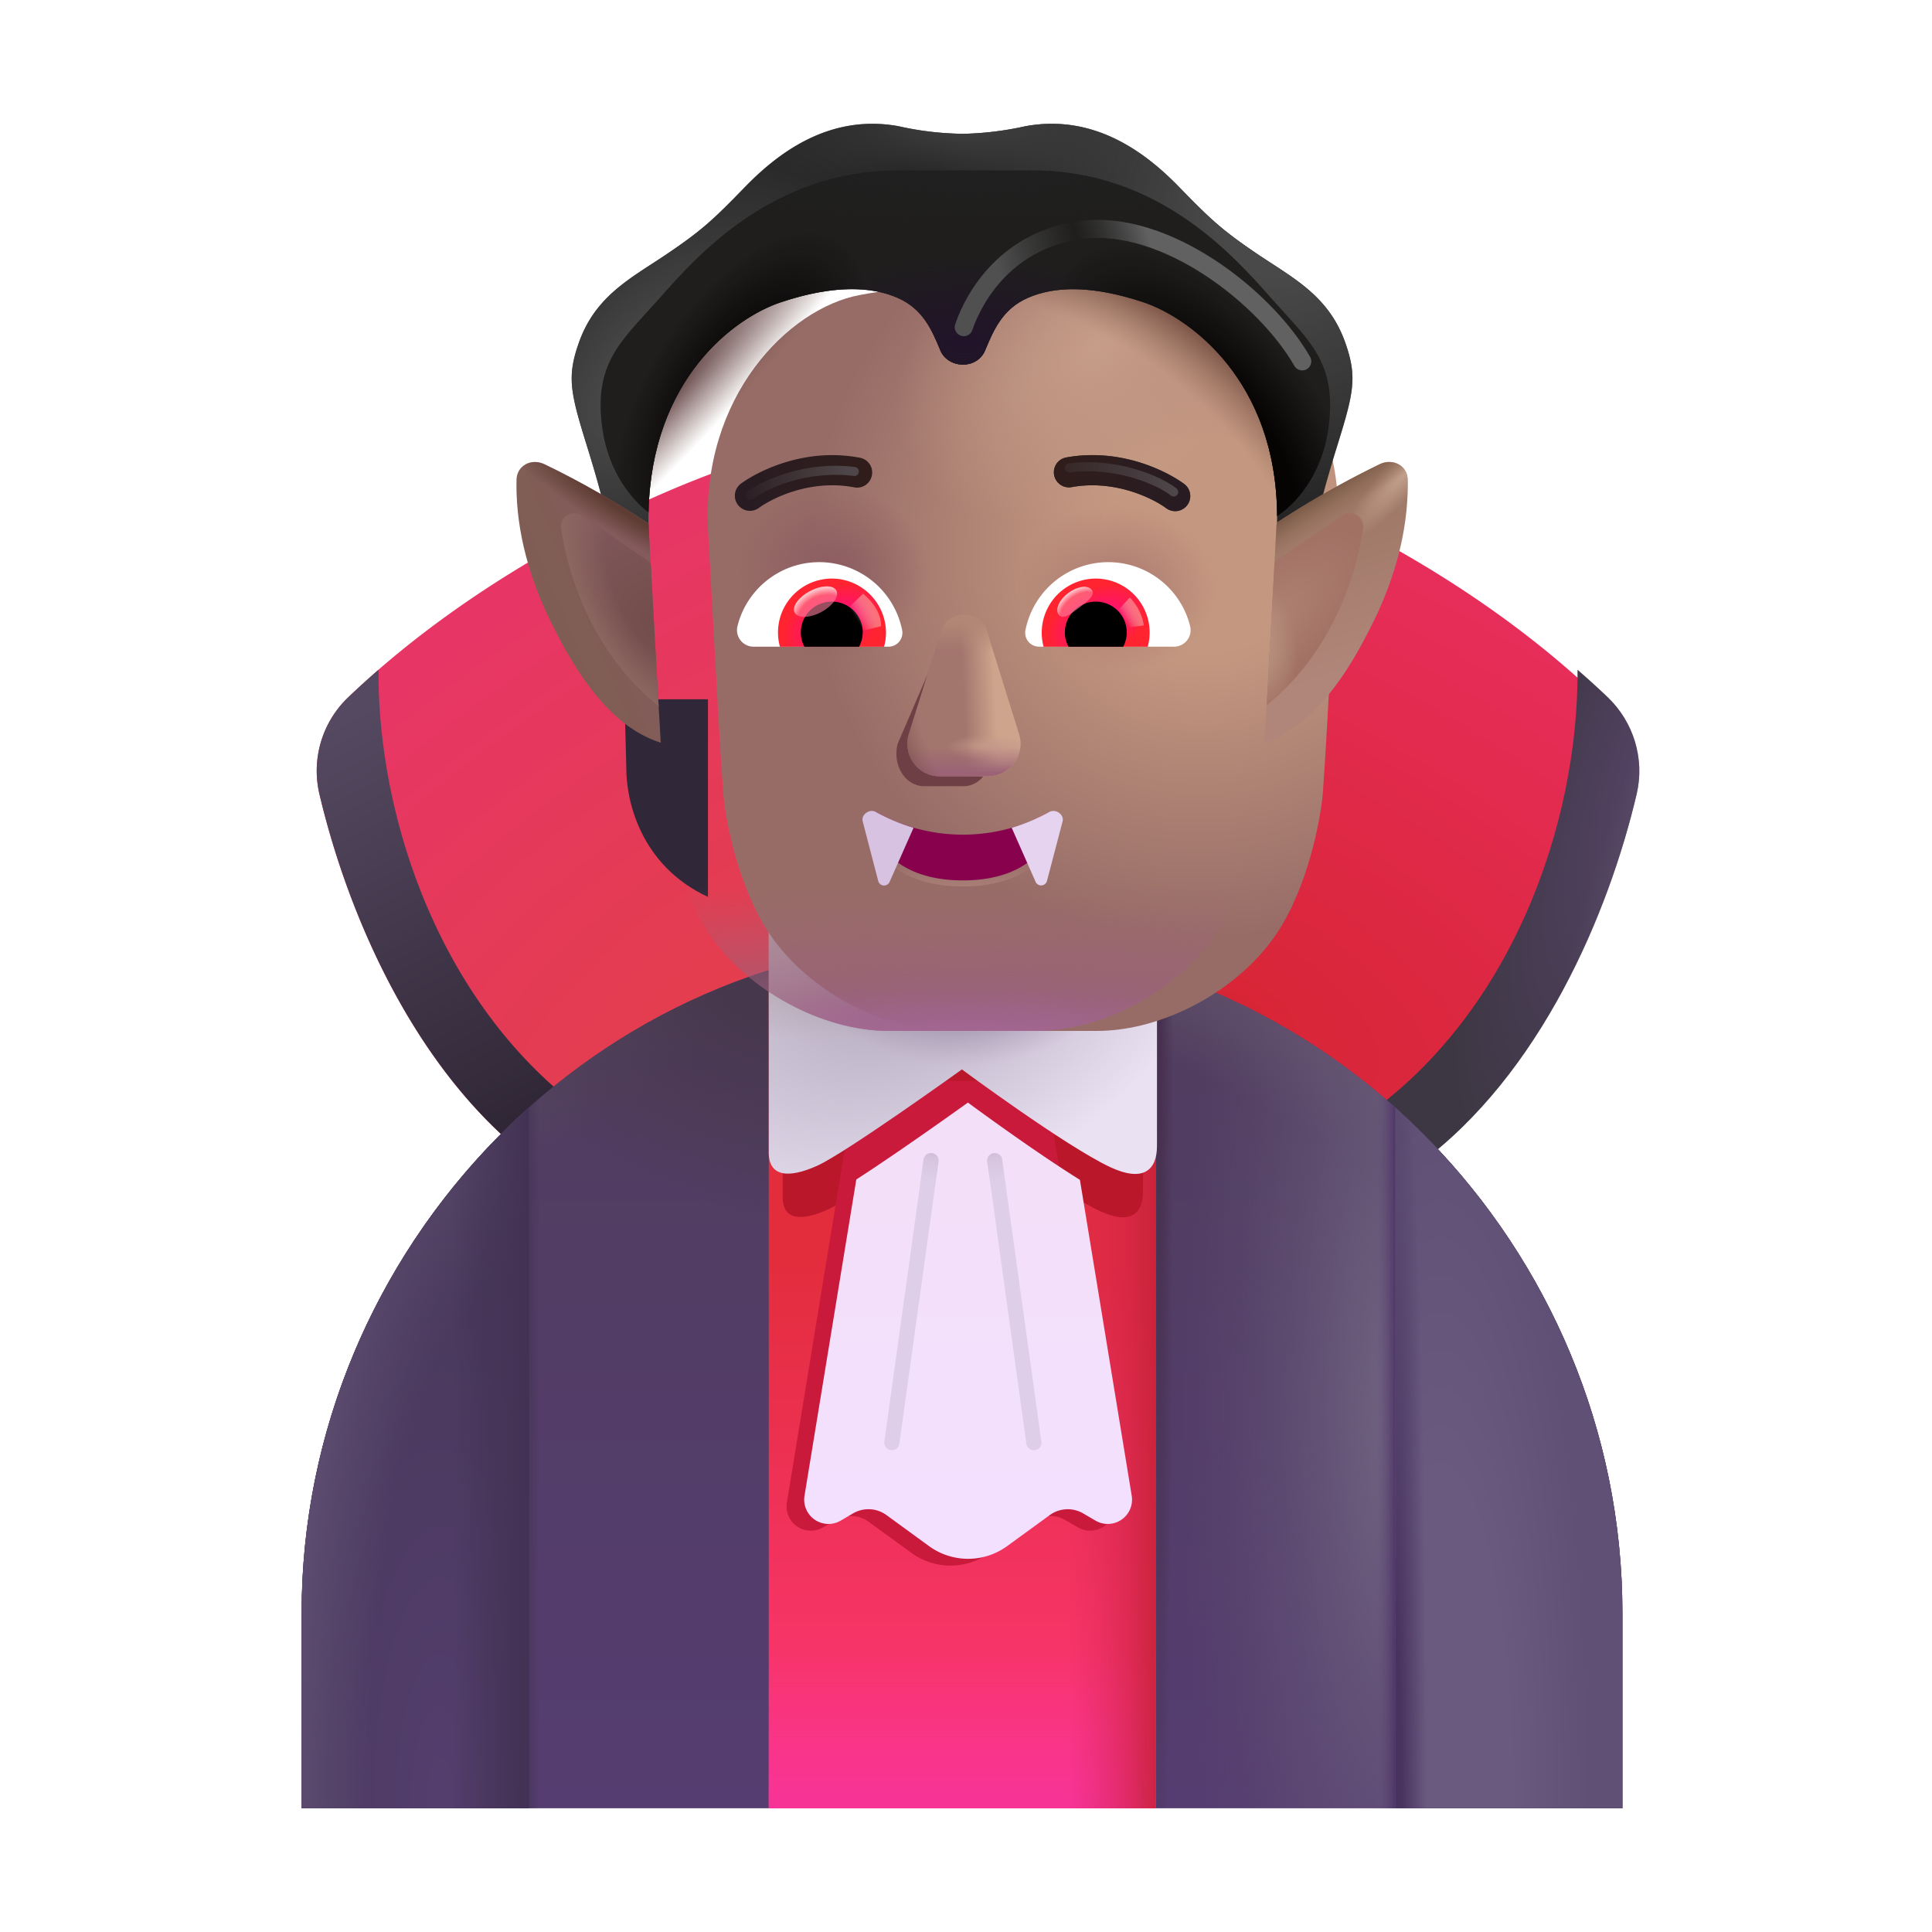 <svg xmlns="http://www.w3.org/2000/svg" width="32" height="32" fill="none" viewBox="0 0 32 32"><path fill="url(#paint0_radial_4002_1223)" d="M26.478 11.547c-2.243-2.143-5.051-3.376-6.334-3.816l-4.062 12.312h5.89c2.916-1.118 4.431-4.528 4.986-6.894a1.683 1.683 0 0 0-.48-1.602Z"/><g filter="url(#filter0_i_4002_1223)"><path fill="url(#paint1_radial_4002_1223)" d="M25.979 11.093c.169.146.336.298.5.454.431.413.616 1.02.48 1.602-.462 1.965-1.584 4.649-3.62 6.143l-1.038-.694c2.587-1.72 3.696-4.97 3.678-7.505Z"/><path fill="url(#paint2_radial_4002_1223)" d="M25.979 11.093c.169.146.336.298.5.454.431.413.616 1.02.48 1.602-.462 1.965-1.584 4.649-3.62 6.143l-1.038-.694c2.587-1.72 3.696-4.97 3.678-7.505Z"/></g><path fill="url(#paint3_radial_4002_1223)" d="M5.77 11.547c2.244-2.143 5.052-3.376 6.334-3.816l4.063 12.312h-5.89C7.36 18.925 5.845 15.515 5.29 13.15a1.683 1.683 0 0 1 .48-1.602Z"/><g filter="url(#filter1_ii_4002_1223)"><path fill="url(#paint4_linear_4002_1223)" d="M6.27 11.093c-.169.146-.336.298-.5.454a1.682 1.682 0 0 0-.48 1.602c.462 1.965 1.584 4.649 3.62 6.143l1.038-.694c-2.588-1.72-3.696-4.97-3.678-7.505Z"/></g><path fill="url(#paint5_linear_4002_1223)" d="M15.935 15.575c-6.04 0-10.938 5.1-10.938 11.14v3.235h21.875v-3.235c0-6.04-4.896-11.14-10.937-11.14Z"/><path fill="url(#paint6_radial_4002_1223)" d="M15.935 15.575c-6.04 0-10.938 5.1-10.938 11.14v3.235h21.875v-3.235c0-6.04-4.896-11.14-10.937-11.14Z"/><path fill="url(#paint7_radial_4002_1223)" d="M15.935 15.575c-6.04 0-10.938 5.1-10.938 11.14v3.235h21.875v-3.235c0-6.04-4.896-11.14-10.937-11.14Z"/><path fill="url(#paint8_radial_4002_1223)" d="M15.935 15.575c-6.04 0-10.938 5.1-10.938 11.14v3.235h21.875v-3.235c0-6.04-4.896-11.14-10.937-11.14Z"/><path fill="url(#paint9_radial_4002_1223)" d="M15.935 15.575c-6.04 0-10.938 5.1-10.938 11.14v3.235h21.875v-3.235c0-6.04-4.896-11.14-10.937-11.14Z"/><path fill="url(#paint10_radial_4002_1223)" d="M15.935 15.575c-6.04 0-10.938 5.1-10.938 11.14v3.235h21.875v-3.235c0-6.04-4.896-11.14-10.937-11.14Z"/><path fill="url(#paint11_linear_4002_1223)" d="M15.935 15.575c-6.04 0-10.938 5.1-10.938 11.14v3.235h21.875v-3.235c0-6.04-4.896-11.14-10.937-11.14Z"/><path fill="url(#paint12_linear_4002_1223)" d="M15.935 15.575c-6.04 0-10.938 5.1-10.938 11.14v3.235h21.875v-3.235c0-6.04-4.896-11.14-10.937-11.14Z"/><path fill="url(#paint13_radial_4002_1223)" d="M23.11 18.345V29.95h3.762v-3.235c0-3.295-1.456-6.31-3.761-8.37Z"/><path fill="url(#paint14_radial_4002_1223)" d="M23.11 18.345V29.95h3.762v-3.235c0-3.295-1.456-6.31-3.761-8.37Z"/><path fill="url(#paint15_radial_4002_1223)" d="M8.76 18.345V29.95H4.996v-3.235c0-3.295 1.457-6.31 3.762-8.37Z"/><path fill="url(#paint16_radial_4002_1223)" d="M8.76 18.345V29.95H4.996v-3.235c0-3.295 1.457-6.31 3.762-8.37Z"/><path fill="url(#paint17_linear_4002_1223)" d="M8.76 18.345V29.95H4.996v-3.235c0-3.295 1.457-6.31 3.762-8.37Z"/><path fill="url(#paint18_linear_4002_1223)" d="M12.733 29.95V16.056a10.7 10.7 0 0 1 3.183-.482 10.7 10.7 0 0 1 3.23.496v13.88h-6.413Z"/><path fill="url(#paint19_linear_4002_1223)" d="M12.733 29.95V16.056a10.7 10.7 0 0 1 3.183-.482 10.7 10.7 0 0 1 3.23.496v13.88h-6.413Z"/><path fill="url(#paint20_linear_4002_1223)" d="M12.733 29.95V16.056a10.7 10.7 0 0 1 3.183-.482 10.7 10.7 0 0 1 3.23.496v13.88h-6.413Z"/><g filter="url(#filter2_f_4002_1223)"><path fill="#BB172A" d="M12.964 19.832v-3.485h5.968v3.387c0 .374-.216.56-.721.322-.685-.322-2.277-1.5-2.277-1.5s-1.793 1.288-2.23 1.482c-.438.195-.74.168-.74-.206Z"/></g><g filter="url(#filter3_i_4002_1223)"><path fill="#302838" d="m10.174 12.727-.03-1.145h1.382v3.274c-1.125-.524-1.354-1.603-1.352-2.13Z"/></g><path fill="#1E1C21" d="m21.722 12.727.03-1.145H20.37v3.274c1.125-.524 1.354-1.603 1.352-2.13Z"/><g filter="url(#filter4_f_4002_1223)"><path fill="#C91A3B" d="m14.177 17.903-1.144 6.986a.402.402 0 0 0 .602.408l.201-.118a.506.506 0 0 1 .554.028l.706.514a1.1 1.1 0 0 0 1.294 0l.706-.514a.506.506 0 0 1 .553-.028l.202.118a.402.402 0 0 0 .602-.409l-1.145-6.985h-3.13Z"/></g><g filter="url(#filter5_ii_4002_1223)"><path fill="url(#paint21_radial_4002_1223)" d="M12.733 19.688v-3.754h6.43v3.649c0 .403-.233.603-.777.347-.739-.347-2.454-1.617-2.454-1.617s-1.93 1.388-2.402 1.598c-.47.21-.797.18-.797-.223Z"/><path fill="url(#paint22_radial_4002_1223)" d="M12.733 19.688v-3.754h6.43v3.649c0 .403-.233.603-.777.347-.739-.347-2.454-1.617-2.454-1.617s-1.93 1.388-2.402 1.598c-.47.21-.797.18-.797-.223Z"/><path fill="url(#paint23_radial_4002_1223)" d="M12.733 19.688v-3.754h6.43v3.649c0 .403-.233.603-.777.347-.739-.347-2.454-1.617-2.454-1.617s-1.93 1.388-2.402 1.598c-.47.21-.797.18-.797-.223Z"/></g><g filter="url(#filter6_ii_4002_1223)"><path fill="url(#paint24_linear_4002_1223)" d="m14.083 19.586-.858 5.24a.402.402 0 0 0 .602.409l.201-.118a.506.506 0 0 1 .554.027l.705.514a1.1 1.1 0 0 0 1.295 0l.706-.514a.506.506 0 0 1 .553-.027l.202.118a.402.402 0 0 0 .602-.409l-.858-5.234c-.81-.505-1.855-1.28-1.855-1.28s-1.107.796-1.849 1.274Z"/></g><g filter="url(#filter7_i_4002_1223)"><path fill="url(#paint25_radial_4002_1223)" d="M13.237 4.887c-1.172.219-2.635 1.68-2.508 3.922.032.555.062 1.116.091 1.649.064 1.157.12 2.177.16 2.695.04.453.252 1.55.765 2.312.64.953 1.89 1.61 2.969 1.61h2.46c1.079 0 2.329-.657 2.97-1.61.512-.762.723-1.86.765-2.312.04-.518.095-1.538.158-2.695l.092-1.65c.127-2.241-1.336-3.702-2.508-3.921-1.677-.313-3.737-.313-5.414 0Z"/></g><path fill="url(#paint26_radial_4002_1223)" d="M13.237 4.887c-1.172.219-2.635 1.68-2.508 3.922.032.555.062 1.116.091 1.649.064 1.157.12 2.177.16 2.695.04.453.252 1.55.765 2.312.64.953 1.89 1.61 2.969 1.61h2.46c1.079 0 2.329-.657 2.97-1.61.512-.762.723-1.86.765-2.312.04-.518.095-1.538.158-2.695l.092-1.65c.127-2.241-1.336-3.702-2.508-3.921-1.677-.313-3.737-.313-5.414 0Z"/><path fill="url(#paint27_radial_4002_1223)" d="M13.237 4.887c-1.172.219-2.635 1.68-2.508 3.922.032.555.062 1.116.091 1.649.064 1.157.12 2.177.16 2.695.04.453.252 1.55.765 2.312.64.953 1.89 1.61 2.969 1.61h2.46c1.079 0 2.329-.657 2.97-1.61.512-.762.723-1.86.765-2.312.04-.518.095-1.538.158-2.695l.092-1.65c.127-2.241-1.336-3.702-2.508-3.921-1.677-.313-3.737-.313-5.414 0Z"/><path fill="url(#paint28_radial_4002_1223)" d="M13.237 4.887c-1.172.219-2.635 1.68-2.508 3.922.032.555.062 1.116.091 1.649.064 1.157.12 2.177.16 2.695.04.453.252 1.55.765 2.312.64.953 1.89 1.61 2.969 1.61h2.46c1.079 0 2.329-.657 2.97-1.61.512-.762.723-1.86.765-2.312.04-.518.095-1.538.158-2.695l.092-1.65c.127-2.241-1.336-3.702-2.508-3.921-1.677-.313-3.737-.313-5.414 0Z"/><path fill="url(#paint29_radial_4002_1223)" d="M13.237 4.887c-1.172.219-2.635 1.68-2.508 3.922.032.555.062 1.116.091 1.649.064 1.157.12 2.177.16 2.695.04.453.252 1.55.765 2.312.64.953 1.89 1.61 2.969 1.61h2.46c1.079 0 2.329-.657 2.97-1.61.512-.762.723-1.86.765-2.312.04-.518.095-1.538.158-2.695l.092-1.65c.127-2.241-1.336-3.702-2.508-3.921-1.677-.313-3.737-.313-5.414 0Z"/><path fill="url(#paint30_radial_4002_1223)" d="M13.237 4.887c-1.172.219-2.635 1.68-2.508 3.922.032.555.062 1.116.091 1.649.064 1.157.12 2.177.16 2.695.04.453.252 1.55.765 2.312.64.953 1.89 1.61 2.969 1.61h2.46c1.079 0 2.329-.657 2.97-1.61.512-.762.723-1.86.765-2.312.04-.518.095-1.538.158-2.695l.092-1.65c.127-2.241-1.336-3.702-2.508-3.921-1.677-.313-3.737-.313-5.414 0Z"/><path fill="url(#paint31_radial_4002_1223)" d="M13.237 4.887c-1.172.219-2.635 1.68-2.508 3.922.032.555.062 1.116.091 1.649.064 1.157.12 2.177.16 2.695.04.453.252 1.55.765 2.312.64.953 1.89 1.61 2.969 1.61h2.46c1.079 0 2.329-.657 2.97-1.61.512-.762.723-1.86.765-2.312.04-.518.095-1.538.158-2.695l.092-1.65c.127-2.241-1.336-3.702-2.508-3.921-1.677-.313-3.737-.313-5.414 0Z"/><path fill="url(#paint32_radial_4002_1223)" d="M13.237 4.887c-1.172.219-2.635 1.68-2.508 3.922.032.555.062 1.116.091 1.649.064 1.157.12 2.177.16 2.695.04.453.252 1.55.765 2.312.64.953 1.89 1.61 2.969 1.61h2.46c1.079 0 2.329-.657 2.97-1.61.512-.762.723-1.86.765-2.312.04-.518.095-1.538.158-2.695l.092-1.65c.127-2.241-1.336-3.702-2.508-3.921-1.677-.313-3.737-.313-5.414 0Z"/><path fill="#1E1D1D" d="M10.047 8.602c-.01-.09-.088-.45-.315-1.182-.284-.915-.348-1.17-.142-1.75.238-.67.713-.979 1.214-1.304.08-.052.16-.104.24-.158.583-.394.772-.572 1.292-1.108.52-.536 1.38-1.225 2.55-1.009.484.11.861.12 1.049.126a5.259 5.259 0 0 0 1.048-.126c1.17-.216 2.03.473 2.55 1.01.52.535.71.713 1.293 1.107.08.054.16.106.24.158.5.325.976.634 1.214 1.304.206.58.142.835-.142 1.75-.227.731-.305 1.093-.315 1.182l-.68.3c.149-2.484-1.392-3.623-2.201-3.894-.871-.292-1.483-.264-1.916-.075-.418.182-.565.53-.695.836l-.014.035c-.14.326-.614.302-.742 0l-.014-.035c-.13-.307-.277-.654-.695-.836-.434-.19-1.067-.217-1.938.075-.81.27-2.308 1.395-2.18 3.894l-.701-.3Z"/><path fill="url(#paint33_radial_4002_1223)" d="M10.047 8.602c-.01-.09-.088-.45-.315-1.182-.284-.915-.348-1.17-.142-1.75.238-.67.713-.979 1.214-1.304.08-.052.16-.104.24-.158.583-.394.772-.572 1.292-1.108.52-.536 1.38-1.225 2.55-1.009.484.11.861.12 1.049.126a5.259 5.259 0 0 0 1.048-.126c1.17-.216 2.03.473 2.55 1.01.52.535.71.713 1.293 1.107.08.054.16.106.24.158.5.325.976.634 1.214 1.304.206.58.142.835-.142 1.75-.227.731-.305 1.093-.315 1.182l-.68.3c.149-2.484-1.392-3.623-2.201-3.894-.871-.292-1.483-.264-1.916-.075-.418.182-.565.53-.695.836l-.014.035c-.14.326-.614.302-.742 0l-.014-.035c-.13-.307-.277-.654-.695-.836-.434-.19-1.067-.217-1.938.075-.81.27-2.308 1.395-2.18 3.894l-.701-.3Z"/><path fill="url(#paint34_radial_4002_1223)" d="M10.047 8.602c-.01-.09-.088-.45-.315-1.182-.284-.915-.348-1.17-.142-1.75.238-.67.713-.979 1.214-1.304.08-.052.16-.104.24-.158.583-.394.772-.572 1.292-1.108.52-.536 1.38-1.225 2.55-1.009.484.11.861.12 1.049.126a5.259 5.259 0 0 0 1.048-.126c1.17-.216 2.03.473 2.55 1.01.52.535.71.713 1.293 1.107.08.054.16.106.24.158.5.325.976.634 1.214 1.304.206.58.142.835-.142 1.75-.227.731-.305 1.093-.315 1.182l-.68.3c.149-2.484-1.392-3.623-2.201-3.894-.871-.292-1.483-.264-1.916-.075-.418.182-.565.53-.695.836l-.014.035c-.14.326-.614.302-.742 0l-.014-.035c-.13-.307-.277-.654-.695-.836-.434-.19-1.067-.217-1.938.075-.81.27-2.308 1.395-2.18 3.894l-.701-.3Z"/><path fill="url(#paint35_radial_4002_1223)" d="M10.047 8.602c-.01-.09-.088-.45-.315-1.182-.284-.915-.348-1.17-.142-1.75.238-.67.713-.979 1.214-1.304.08-.052.16-.104.24-.158.583-.394.772-.572 1.292-1.108.52-.536 1.38-1.225 2.55-1.009.484.11.861.12 1.049.126a5.259 5.259 0 0 0 1.048-.126c1.17-.216 2.03.473 2.55 1.01.52.535.71.713 1.293 1.107.08.054.16.106.24.158.5.325.976.634 1.214 1.304.206.58.142.835-.142 1.75-.227.731-.305 1.093-.315 1.182l-.68.3c.149-2.484-1.392-3.623-2.201-3.894-.871-.292-1.483-.264-1.916-.075-.418.182-.565.53-.695.836l-.014.035c-.14.326-.614.302-.742 0l-.014-.035c-.13-.307-.277-.654-.695-.836-.434-.19-1.067-.217-1.938.075-.81.27-2.308 1.395-2.18 3.894l-.701-.3Z"/><path fill="url(#paint36_linear_4002_1223)" d="M20.945 12.296c.03-.514.065-1.151.103-1.838a803.296 803.296 0 0 1 .098-1.8 15.47 15.47 0 0 1 1.708-.97c.214-.102.456.021.461.258.014.64-.118 1.503-.656 2.527-.62 1.215-1.21 1.655-1.714 1.823Z"/><path fill="url(#paint37_radial_4002_1223)" d="M20.945 12.296c.03-.514.065-1.151.103-1.838a803.296 803.296 0 0 1 .098-1.8 15.47 15.47 0 0 1 1.708-.97c.214-.102.456.021.461.258.014.64-.118 1.503-.656 2.527-.62 1.215-1.21 1.655-1.714 1.823Z"/><path fill="url(#paint38_linear_4002_1223)" d="M20.945 12.296c.03-.514.065-1.151.103-1.838a803.296 803.296 0 0 1 .098-1.8 15.47 15.47 0 0 1 1.708-.97c.214-.102.456.021.461.258.014.64-.118 1.503-.656 2.527-.62 1.215-1.21 1.655-1.714 1.823Z"/><path fill="url(#paint39_linear_4002_1223)" d="m10.743 8.67.006.139.091 1.649c.038.69.073 1.33.104 1.844-.508-.163-1.105-.599-1.733-1.829-.538-1.024-.67-1.887-.656-2.527.005-.237.247-.36.46-.258.61.292 1.235.659 1.728.982Z"/><path fill="url(#paint40_radial_4002_1223)" d="m10.743 8.67.006.139.091 1.649c.038.69.073 1.33.104 1.844-.508-.163-1.105-.599-1.733-1.829-.538-1.024-.67-1.887-.656-2.527.005-.237.247-.36.46-.258.61.292 1.235.659 1.728.982Z"/><g filter="url(#filter8_f_4002_1223)"><path stroke="url(#paint41_linear_4002_1223)" stroke-width=".2" d="M14.513 13.45a2.936 2.936 0 0 0 2.87 0c.077-.042.17.023.143.106-.26.85-.993 1.026-1.578 1.026-.585 0-1.317-.176-1.578-1.026-.026-.083.066-.148.143-.106Z"/></g><path fill="#87014D" d="M14.513 13.45a2.936 2.936 0 0 0 2.87 0c.077-.042.17.023.143.106-.26.85-.993 1.026-1.578 1.026-.585 0-1.317-.176-1.578-1.026-.026-.083.066-.148.143-.106Z"/><path fill="#E6D3EF" d="m17.153 14.606-.396-.895c.257-.078.466-.175.623-.263.103-.057.249.043.22.157l-.259.986a.1.1 0 0 1-.188.015Z"/><path fill="#D7C2E1" d="m14.735 14.606.396-.895a3.171 3.171 0 0 1-.624-.263c-.102-.057-.248.043-.218.157l.257.986a.1.1 0 0 0 .189.015Z"/><g filter="url(#filter9_f_4002_1223)"><path fill="url(#paint42_radial_4002_1223)" d="M20.98 11.683a828.635 828.635 0 0 0 .131-2.372l1.11-.764c.165-.114.383.005.355.204-.117.82-.534 2.068-1.596 2.932Z"/><path fill="url(#paint43_radial_4002_1223)" d="M20.98 11.683a828.635 828.635 0 0 0 .131-2.372l1.11-.764c.165-.114.383.005.355.204-.117.82-.534 2.068-1.596 2.932Z"/></g><g filter="url(#filter10_f_4002_1223)"><path fill="url(#paint44_radial_4002_1223)" d="m10.778 9.324.062 1.134.069 1.24c-1.076-.865-1.498-2.122-1.615-2.947-.028-.2.19-.318.355-.204l1.129.777Z"/><path fill="url(#paint45_radial_4002_1223)" d="m10.778 9.324.062 1.134.069 1.24c-1.076-.865-1.498-2.122-1.615-2.947-.028-.2.19-.318.355-.204l1.129.777Z"/></g><path fill="#DECEE7" fill-rule="evenodd" d="M16.458 19.1a.125.125 0 0 1 .141.106l.649 4.672a.125.125 0 1 1-.248.034l-.648-4.672a.125.125 0 0 1 .106-.14Z" clip-rule="evenodd"/><path fill="url(#paint46_linear_4002_1223)" fill-rule="evenodd" d="M16.458 19.1a.125.125 0 0 1 .141.106l.649 4.672a.125.125 0 1 1-.248.034l-.648-4.672a.125.125 0 0 1 .106-.14Z" clip-rule="evenodd"/><path fill="#DECEE8" fill-rule="evenodd" d="M15.438 19.1a.125.125 0 0 0-.141.106l-.649 4.672a.125.125 0 0 0 .248.034l.649-4.672a.125.125 0 0 0-.107-.14Z" clip-rule="evenodd"/><path fill="url(#paint47_linear_4002_1223)" fill-rule="evenodd" d="M15.438 19.1a.125.125 0 0 0-.141.106l-.649 4.672a.125.125 0 0 0 .248.034l.649-4.672a.125.125 0 0 0-.107-.14Z" clip-rule="evenodd"/><path fill="url(#paint48_linear_4002_1223)" fill-rule="evenodd" d="M14.137 8.07c-.716-.133-1.345.18-1.568.343a.25.25 0 0 1-.295-.404c.292-.212 1.059-.597 1.955-.43a.25.25 0 1 1-.091.491Z" clip-rule="evenodd"/><path fill="#393939" fill-rule="evenodd" d="M17.74 8.07c.717-.133 1.346.18 1.57.343a.25.25 0 1 0 .294-.404c-.292-.212-1.059-.597-1.955-.43a.25.25 0 0 0 .092.491Z" clip-rule="evenodd"/><path fill="url(#paint49_linear_4002_1223)" fill-rule="evenodd" d="M17.74 8.07c.717-.133 1.346.18 1.57.343a.25.25 0 1 0 .294-.404c-.292-.212-1.059-.597-1.955-.43a.25.25 0 0 0 .092.491Z" clip-rule="evenodd"/><g filter="url(#filter11_ii_4002_1223)"><path fill="#1F1E1D" d="M21.153 8.547c-.01-2.238-1.441-3.281-2.21-3.54-.872-.29-1.484-.263-1.917-.074-.418.182-.565.53-.695.836l-.014.035c-.14.326-.614.302-.742 0l-.014-.035c-.13-.307-.277-.654-.695-.836-.434-.19-1.067-.217-1.938.075-.763.255-2.14 1.27-2.186 3.48-.276-.21-.66-.662-.764-1.382-.139-.975.218-1.366.728-1.926.063-.069.128-.14.194-.215l.032-.036c.62-.7 1.864-2.104 3.937-2.104h2.241c2.073 0 3.317 1.403 3.937 2.104l.032.036c.066.075.131.146.194.215.51.56.867.951.728 1.926-.114.797-.574 1.266-.848 1.441Z"/></g><path fill="url(#paint50_radial_4002_1223)" d="M21.153 8.547c-.01-2.238-1.441-3.281-2.21-3.54-.872-.29-1.484-.263-1.917-.074-.418.182-.565.53-.695.836l-.014.035c-.14.326-.614.302-.742 0l-.014-.035c-.13-.307-.277-.654-.695-.836-.434-.19-1.067-.217-1.938.075-.763.255-2.14 1.27-2.186 3.48-.276-.21-.66-.662-.764-1.382-.139-.975.218-1.366.728-1.926.063-.069.128-.14.194-.215l.032-.036c.62-.7 1.864-2.104 3.937-2.104h2.241c2.073 0 3.317 1.403 3.937 2.104l.032.036c.066.075.131.146.194.215.51.56.867.951.728 1.926-.114.797-.574 1.266-.848 1.441Z"/><path fill="url(#paint51_radial_4002_1223)" d="M21.153 8.547c-.01-2.238-1.441-3.281-2.21-3.54-.872-.29-1.484-.263-1.917-.074-.418.182-.565.53-.695.836l-.014.035c-.14.326-.614.302-.742 0l-.014-.035c-.13-.307-.277-.654-.695-.836-.434-.19-1.067-.217-1.938.075-.763.255-2.14 1.27-2.186 3.48-.276-.21-.66-.662-.764-1.382-.139-.975.218-1.366.728-1.926.063-.069.128-.14.194-.215l.032-.036c.62-.7 1.864-2.104 3.937-2.104h2.241c2.073 0 3.317 1.403 3.937 2.104l.032.036c.066.075.131.146.194.215.51.56.867.951.728 1.926-.114.797-.574 1.266-.848 1.441Z"/><path fill="url(#paint52_radial_4002_1223)" d="M21.153 8.547c-.01-2.238-1.441-3.281-2.21-3.54-.872-.29-1.484-.263-1.917-.074-.418.182-.565.53-.695.836l-.014.035c-.14.326-.614.302-.742 0l-.014-.035c-.13-.307-.277-.654-.695-.836-.434-.19-1.067-.217-1.938.075-.763.255-2.14 1.27-2.186 3.48-.276-.21-.66-.662-.764-1.382-.139-.975.218-1.366.728-1.926.063-.069.128-.14.194-.215l.032-.036c.62-.7 1.864-2.104 3.937-2.104h2.241c2.073 0 3.317 1.403 3.937 2.104l.032.036c.066.075.131.146.194.215.51.56.867.951.728 1.926-.114.797-.574 1.266-.848 1.441Z"/><path fill="url(#paint53_radial_4002_1223)" d="M21.153 8.547c-.01-2.238-1.441-3.281-2.21-3.54-.872-.29-1.484-.263-1.917-.074-.418.182-.565.53-.695.836l-.014.035c-.14.326-.614.302-.742 0l-.014-.035c-.13-.307-.277-.654-.695-.836-.434-.19-1.067-.217-1.938.075-.763.255-2.14 1.27-2.186 3.48-.276-.21-.66-.662-.764-1.382-.139-.975.218-1.366.728-1.926.063-.069.128-.14.194-.215l.032-.036c.62-.7 1.864-2.104 3.937-2.104h2.241c2.073 0 3.317 1.403 3.937 2.104l.032.036c.066.075.131.146.194.215.51.56.867.951.728 1.926-.114.797-.574 1.266-.848 1.441Z"/><g filter="url(#filter12_f_4002_1223)"><path stroke="url(#paint54_linear_4002_1223)" stroke-linecap="round" stroke-width=".3" d="M15.963 5.418c.183-.536.735-1.453 1.954-1.61 1.394-.178 3.043 1.114 3.652 2.177"/></g><g filter="url(#filter13_f_4002_1223)"><path stroke="url(#paint55_linear_4002_1223)" stroke-linecap="round" stroke-width=".15" d="M12.424 8.207c.224-.18.93-.5 1.727-.398"/></g><g filter="url(#filter14_f_4002_1223)"><path stroke="url(#paint56_linear_4002_1223)" stroke-linecap="round" stroke-width=".15" d="M19.44 8.149c-.225-.18-.93-.5-1.728-.399"/></g><g filter="url(#filter15_f_4002_1223)"><path fill="#6F3F46" d="m15.6 10.62-.733 1.702c-.09.35.127.7.436.7h.657c.309 0 .527-.355.436-.7l-.445-1.701c-.095-.377-.252-.377-.352 0Z"/></g><g filter="url(#filter16_f_4002_1223)"><path fill="#A2756D" d="m15.584 10.458-.532 1.7a.54.54 0 0 0 .52.7h.788a.54.54 0 0 0 .52-.7l-.531-1.7c-.114-.377-.646-.377-.765 0Z"/><path fill="url(#paint57_linear_4002_1223)" d="m15.584 10.458-.532 1.7a.54.54 0 0 0 .52.7h.788a.54.54 0 0 0 .52-.7l-.531-1.7c-.114-.377-.646-.377-.765 0Z"/><path fill="url(#paint58_radial_4002_1223)" d="m15.584 10.458-.532 1.7a.54.54 0 0 0 .52.7h.788a.54.54 0 0 0 .52-.7l-.531-1.7c-.114-.377-.646-.377-.765 0Z"/><path fill="url(#paint59_linear_4002_1223)" d="m15.584 10.458-.532 1.7a.54.54 0 0 0 .52.7h.788a.54.54 0 0 0 .52-.7l-.531-1.7c-.114-.377-.646-.377-.765 0Z"/><path fill="url(#paint60_radial_4002_1223)" d="m15.584 10.458-.532 1.7a.54.54 0 0 0 .52.7h.788a.54.54 0 0 0 .52-.7l-.531-1.7c-.114-.377-.646-.377-.765 0Z"/><path fill="url(#paint61_linear_4002_1223)" d="m15.584 10.458-.532 1.7a.54.54 0 0 0 .52.7h.788a.54.54 0 0 0 .52-.7l-.531-1.7c-.114-.377-.646-.377-.765 0Z"/></g><path fill="#fff" d="M18.356 9.311c.654 0 1.206.45 1.356 1.06a.274.274 0 0 1-.268.34h-2.233a.23.23 0 0 1-.227-.271 1.399 1.399 0 0 1 1.372-1.129Z"/><path fill="url(#paint62_radial_4002_1223)" d="M18.15 9.583a.893.893 0 0 1 .86 1.129h-1.725a.897.897 0 0 1 .865-1.129Z"/><path fill="#000" d="M17.638 10.476a.51.51 0 0 1 .511-.511.51.51 0 0 1 .455.747h-.905a.462.462 0 0 1-.061-.236Z"/><g filter="url(#filter17_f_4002_1223)"><path fill="#FF809E" fill-opacity=".6" d="M18.083 9.772c.064.085-.069.189-.22.302-.151.113-.264.193-.327.107-.064-.085.007-.245.158-.358.152-.114.326-.136.39-.051Z"/><path fill="url(#paint63_radial_4002_1223)" d="M18.083 9.772c.064.085-.069.189-.22.302-.151.113-.264.193-.327.107-.064-.085.007-.245.158-.358.152-.114.326-.136.39-.051Z"/></g><g filter="url(#filter18_f_4002_1223)"><path fill="url(#paint64_linear_4002_1223)" d="M18.945 10.359a.84.84 0 0 0-.232-.463l-.26.285.118.228.374-.05Z"/></g><path fill="#fff" d="M13.57 9.311c-.653 0-1.205.45-1.355 1.06a.274.274 0 0 0 .268.34h2.233a.23.23 0 0 0 .227-.271 1.402 1.402 0 0 0-1.372-1.129Z"/><path fill="url(#paint65_radial_4002_1223)" d="M13.778 9.583a.893.893 0 0 0-.86 1.129h1.725a.916.916 0 0 0 .032-.236.9.9 0 0 0-.897-.893Z"/><path fill="#000" d="M14.29 10.476a.51.51 0 0 0-.512-.511.51.51 0 0 0-.455.747h.906a.506.506 0 0 0 .06-.236Z"/><g filter="url(#filter19_f_4002_1223)"><path fill="url(#paint66_linear_4002_1223)" d="M14.594 10.371c0-.288-.235-.48-.298-.539l-.289.28.178.36.409-.1Z"/></g><g filter="url(#filter20_f_4002_1223)" transform="rotate(-27.914 13.508 9.965)"><ellipse cx="13.508" cy="9.965" fill="#FF809E" fill-opacity=".6" rx=".39" ry=".197"/><ellipse cx="13.508" cy="9.965" fill="url(#paint67_radial_4002_1223)" rx=".39" ry=".197"/></g><defs><radialGradient id="paint0_radial_4002_1223" cx="0" cy="0" r="1" gradientTransform="matrix(3.938 -7.291 14.315 7.731 20.553 16.756)" gradientUnits="userSpaceOnUse"><stop stop-color="#D82535"/><stop offset="1" stop-color="#E82E5C"/></radialGradient><radialGradient id="paint1_radial_4002_1223" cx="0" cy="0" r="1" gradientTransform="matrix(-2.921 7.062 -2.221 -.919 27.573 12.23)" gradientUnits="userSpaceOnUse"><stop offset=".18" stop-color="#534263"/><stop offset="1" stop-color="#3D3743"/></radialGradient><radialGradient id="paint2_radial_4002_1223" cx="0" cy="0" r="1" gradientTransform="matrix(-1.562 4.156 -.427 -.161 27.323 12.7)" gradientUnits="userSpaceOnUse"><stop stop-color="#574B64"/><stop offset="1" stop-color="#574B64" stop-opacity="0"/></radialGradient><radialGradient id="paint3_radial_4002_1223" cx="0" cy="0" r="1" gradientTransform="matrix(-4.584 -6.614 12.986 -9 12.493 17.032)" gradientUnits="userSpaceOnUse"><stop stop-color="#D82535"/><stop offset="0" stop-color="#E33E4B"/><stop offset="1" stop-color="#E73665"/></radialGradient><radialGradient id="paint6_radial_4002_1223" cx="0" cy="0" r="1" gradientTransform="rotate(-118.874 16.521 8.48) scale(12.49 33.343)" gradientUnits="userSpaceOnUse"><stop offset=".87" stop-color="#56475F" stop-opacity="0"/><stop offset="1" stop-color="#56475F"/></radialGradient><radialGradient id="paint7_radial_4002_1223" cx="0" cy="0" r="1" gradientTransform="rotate(-65.133 29.228 1.607) scale(12.262 28.833)" gradientUnits="userSpaceOnUse"><stop offset=".863" stop-color="#60506B" stop-opacity="0"/><stop offset="1" stop-color="#60506B"/></radialGradient><radialGradient id="paint8_radial_4002_1223" cx="0" cy="0" r="1" gradientTransform="matrix(-3.719 0 0 -14.562 23.292 23.325)" gradientUnits="userSpaceOnUse"><stop stop-color="#746784"/><stop offset="1" stop-color="#604F70" stop-opacity="0"/></radialGradient><radialGradient id="paint9_radial_4002_1223" cx="0" cy="0" r="1" gradientTransform="matrix(0 15.688 -.227 0 19.206 16.73)" gradientUnits="userSpaceOnUse"><stop offset=".039" stop-color="#47304F"/><stop offset="1" stop-color="#47304F" stop-opacity="0"/></radialGradient><radialGradient id="paint10_radial_4002_1223" cx="0" cy="0" r="1" gradientTransform="matrix(-1.156 3.5 -5.724 -1.891 12.667 16.356)" gradientUnits="userSpaceOnUse"><stop offset=".095" stop-color="#47374C"/><stop offset="1" stop-color="#47374C" stop-opacity="0"/></radialGradient><radialGradient id="paint13_radial_4002_1223" cx="0" cy="0" r="1" gradientTransform="matrix(0 -11.604 2.485 0 23.855 29.95)" gradientUnits="userSpaceOnUse"><stop offset=".467" stop-color="#6B5A80"/><stop offset="1" stop-color="#605075"/></radialGradient><radialGradient id="paint14_radial_4002_1223" cx="0" cy="0" r="1" gradientTransform="matrix(0 -13.578 .525 0 23.11 29.95)" gradientUnits="userSpaceOnUse"><stop offset=".196" stop-color="#48335E"/><stop offset="1" stop-color="#48335E" stop-opacity="0"/></radialGradient><radialGradient id="paint15_radial_4002_1223" cx="0" cy="0" r="1" gradientTransform="matrix(0 -10.219 2.956 0 7.292 29.95)" gradientUnits="userSpaceOnUse"><stop stop-color="#543E6E"/><stop offset="1" stop-color="#483859"/></radialGradient><radialGradient id="paint16_radial_4002_1223" cx="0" cy="0" r="1" gradientTransform="matrix(-4.219 0 0 -14.562 8.542 29.48)" gradientUnits="userSpaceOnUse"><stop offset=".57" stop-color="#655578" stop-opacity="0"/><stop offset="1" stop-color="#655578"/></radialGradient><radialGradient id="paint21_radial_4002_1223" cx="0" cy="0" r="1" gradientTransform="rotate(57.496 -7.284 21.838) scale(4.187 6.176)" gradientUnits="userSpaceOnUse"><stop offset=".118" stop-color="#B3A9BC"/><stop offset="1" stop-color="#EAE1F3"/></radialGradient><radialGradient id="paint22_radial_4002_1223" cx="0" cy="0" r="1" gradientTransform="matrix(.375 3.375 -7.051 .783 14.73 14.356)" gradientUnits="userSpaceOnUse"><stop offset=".339" stop-color="#A99494"/><stop offset="1" stop-color="#A99494" stop-opacity="0"/></radialGradient><radialGradient id="paint23_radial_4002_1223" cx="0" cy="0" r="1" gradientTransform="matrix(0 1.876 -2.634 0 15.948 16.387)" gradientUnits="userSpaceOnUse"><stop offset=".208" stop-color="#776484"/><stop offset="1" stop-color="#9C8EA7" stop-opacity="0"/></radialGradient><radialGradient id="paint25_radial_4002_1223" cx="0" cy="0" r="1" gradientTransform="rotate(147.066 8.155 7.33) scale(6.628 6.439)" gradientUnits="userSpaceOnUse"><stop offset=".265" stop-color="#C49880"/><stop offset="1" stop-color="#976C67"/></radialGradient><radialGradient id="paint26_radial_4002_1223" cx="0" cy="0" r="1" gradientTransform="matrix(4.701 -4.89 .698 .671 10.721 6.83)" gradientUnits="userSpaceOnUse"><stop stop-color="#553435"/><stop offset="1" stop-color="#6B4944" stop-opacity="0"/></radialGradient><radialGradient id="paint27_radial_4002_1223" cx="0" cy="0" r="1" gradientTransform="matrix(2.995 -2.094 1.423 2.035 18.172 5.746)" gradientUnits="userSpaceOnUse"><stop stop-color="#C69D89"/><stop offset="1" stop-color="#C69D89" stop-opacity="0"/></radialGradient><radialGradient id="paint28_radial_4002_1223" cx="0" cy="0" r="1" gradientTransform="matrix(4.281 -6.344 6.827 4.608 15.328 11.278)" gradientUnits="userSpaceOnUse"><stop offset=".841" stop-color="#906B58" stop-opacity="0"/><stop offset=".976" stop-color="#6B4439"/></radialGradient><radialGradient id="paint29_radial_4002_1223" cx="0" cy="0" r="1" gradientTransform="matrix(0 -2.469 15.015 0 15.944 17.074)" gradientUnits="userSpaceOnUse"><stop stop-color="#995C81"/><stop offset="1" stop-color="#9E6775" stop-opacity="0"/></radialGradient><radialGradient id="paint30_radial_4002_1223" cx="0" cy="0" r="1" gradientTransform="matrix(0 -1 5.962 0 15.944 17.356)" gradientUnits="userSpaceOnUse"><stop stop-color="#A66A98"/><stop offset="1" stop-color="#A66A98" stop-opacity="0"/></radialGradient><radialGradient id="paint31_radial_4002_1223" cx="0" cy="0" r="1" gradientTransform="matrix(.094 -1.375 1.655 .113 18.516 9.746)" gradientUnits="userSpaceOnUse"><stop stop-color="#AB7870"/><stop offset="1" stop-color="#AB7870" stop-opacity="0"/></radialGradient><radialGradient id="paint32_radial_4002_1223" cx="0" cy="0" r="1" gradientTransform="matrix(0 -1.438 1.594 0 13.797 9.487)" gradientUnits="userSpaceOnUse"><stop stop-color="#8C5C61"/><stop offset="1" stop-color="#8C5C61" stop-opacity="0"/></radialGradient><radialGradient id="paint33_radial_4002_1223" cx="0" cy="0" r="1" gradientTransform="rotate(135.269 9.646 6.278) scale(4.707 6.163)" gradientUnits="userSpaceOnUse"><stop offset=".117" stop-color="#494949"/><stop offset="1" stop-color="#494949" stop-opacity="0"/></radialGradient><radialGradient id="paint34_radial_4002_1223" cx="0" cy="0" r="1" gradientTransform="rotate(-139.028 6.6 1.066) scale(3.146 5.452)" gradientUnits="userSpaceOnUse"><stop offset=".152" stop-color="#4A4A4A"/><stop offset="1" stop-color="#494949" stop-opacity="0"/></radialGradient><radialGradient id="paint35_radial_4002_1223" cx="0" cy="0" r="1" gradientTransform="matrix(0 1.243 -3.8 0 15.935 2.05)" gradientUnits="userSpaceOnUse"><stop stop-color="#404040"/><stop offset="1" stop-color="#404040" stop-opacity="0"/></radialGradient><radialGradient id="paint37_radial_4002_1223" cx="0" cy="0" r="1" gradientTransform="matrix(-1.019 1.125 -.251 -.227 23.316 7.793)" gradientUnits="userSpaceOnUse"><stop offset=".071" stop-color="#C19F8A"/><stop offset="1" stop-color="#C19F8A" stop-opacity="0"/></radialGradient><radialGradient id="paint40_radial_4002_1223" cx="0" cy="0" r="1" gradientTransform="matrix(-.297 .477 -2.496 -1.555 10.48 8.38)" gradientUnits="userSpaceOnUse"><stop offset=".316" stop-color="#5E3C33"/><stop offset="1" stop-color="#5E3C33" stop-opacity="0"/></radialGradient><radialGradient id="paint42_radial_4002_1223" cx="0" cy="0" r="1" gradientTransform="matrix(1.598 -1.406 .598 .679 20.98 10.325)" gradientUnits="userSpaceOnUse"><stop stop-color="#AD8273"/><stop offset="1" stop-color="#A17164"/></radialGradient><radialGradient id="paint43_radial_4002_1223" cx="0" cy="0" r="1" gradientTransform="matrix(.625 -.062 .11 1.101 20.86 10.73)" gradientUnits="userSpaceOnUse"><stop offset=".119" stop-color="#B9937F"/><stop offset="1" stop-color="#B9937F" stop-opacity="0"/></radialGradient><radialGradient id="paint44_radial_4002_1223" cx="0" cy="0" r="1" gradientTransform="rotate(-132.082 7.741 2.723) scale(2.412 2.177)" gradientUnits="userSpaceOnUse"><stop offset=".106" stop-color="#744E4C"/><stop offset="1" stop-color="#835A60"/></radialGradient><radialGradient id="paint45_radial_4002_1223" cx="0" cy="0" r="1" gradientTransform="matrix(-1.181 .634 -1.167 -2.175 11.01 9.78)" gradientUnits="userSpaceOnUse"><stop offset=".583" stop-color="#8C6660" stop-opacity="0"/><stop offset="1" stop-color="#8C6660"/></radialGradient><radialGradient id="paint50_radial_4002_1223" cx="0" cy="0" r="1" gradientTransform="matrix(0 1 -6.042 0 15.99 2.825)" gradientUnits="userSpaceOnUse"><stop stop-color="#202020"/><stop offset="1" stop-color="#202020" stop-opacity="0"/></radialGradient><radialGradient id="paint51_radial_4002_1223" cx="0" cy="0" r="1" gradientTransform="matrix(0 -1.455 3.068 0 15.99 5.686)" gradientUnits="userSpaceOnUse"><stop stop-color="#21132A"/><stop offset="1" stop-color="#21132A" stop-opacity="0"/></radialGradient><radialGradient id="paint52_radial_4002_1223" cx="0" cy="0" r="1" gradientTransform="matrix(1.625 -2.688 1.36 .822 12.266 6.637)" gradientUnits="userSpaceOnUse"><stop offset=".324" stop-color="#060303"/><stop offset="1" stop-color="#060303" stop-opacity="0"/></radialGradient><radialGradient id="paint53_radial_4002_1223" cx="0" cy="0" r="1" gradientTransform="matrix(-2.187 -3.438 1.732 -1.102 20.125 7.653)" gradientUnits="userSpaceOnUse"><stop offset=".502" stop-color="#060303"/><stop offset="1" stop-color="#060303" stop-opacity="0"/></radialGradient><radialGradient id="paint58_radial_4002_1223" cx="0" cy="0" r="1" gradientTransform="matrix(0 .226 -.768 0 16.433 12.378)" gradientUnits="userSpaceOnUse"><stop stop-color="#C59A8A"/><stop offset="1" stop-color="#C59A8A" stop-opacity="0"/></radialGradient><radialGradient id="paint60_radial_4002_1223" cx="0" cy="0" r="1" gradientTransform="matrix(-1.693 .694 -1.057 -2.578 16.55 11.851)" gradientUnits="userSpaceOnUse"><stop offset=".702" stop-color="#8A5F5C" stop-opacity="0"/><stop offset="1" stop-color="#744A4A"/><stop offset="1" stop-color="#8A5F5C"/></radialGradient><radialGradient id="paint62_radial_4002_1223" cx="0" cy="0" r="1" gradientTransform="rotate(-117.266 12.23 -.38) scale(.571 .905)" gradientUnits="userSpaceOnUse"><stop offset=".426" stop-color="#FF136B"/><stop offset="1" stop-color="#FF242F"/></radialGradient><radialGradient id="paint63_radial_4002_1223" cx="0" cy="0" r="1" gradientTransform="matrix(-.232 -.299 .412 -.32 17.92 10.144)" gradientUnits="userSpaceOnUse"><stop offset=".766" stop-color="#FFC2C8" stop-opacity="0"/><stop offset="1" stop-color="#FFC2C8"/></radialGradient><radialGradient id="paint65_radial_4002_1223" cx="0" cy="0" r="1" gradientTransform="matrix(-.262 -.508 .804 -.414 13.803 10.316)" gradientUnits="userSpaceOnUse"><stop offset=".426" stop-color="#FF136B"/><stop offset="1" stop-color="#FF242F"/></radialGradient><radialGradient id="paint67_radial_4002_1223" cx="0" cy="0" r="1" gradientTransform="rotate(-90.897 11.807 -1.502) scale(.494 .594)" gradientUnits="userSpaceOnUse"><stop offset=".766" stop-color="#FFC2C8" stop-opacity="0"/><stop offset="1" stop-color="#FFC2C8"/></radialGradient><linearGradient id="paint4_linear_4002_1223" x1="5.54" x2="8.863" y1="11.987" y2="18.355" gradientUnits="userSpaceOnUse"><stop stop-color="#554961"/><stop offset="1" stop-color="#302736"/></linearGradient><linearGradient id="paint5_linear_4002_1223" x1="15.935" x2="15.935" y1="15.575" y2="29.95" gradientUnits="userSpaceOnUse"><stop stop-color="#503D5D"/><stop offset="1" stop-color="#553D71"/></linearGradient><linearGradient id="paint11_linear_4002_1223" x1="8.661" x2="8.938" y1="29.95" y2="29.95" gradientUnits="userSpaceOnUse"><stop stop-color="#453455"/><stop offset="1" stop-color="#453455" stop-opacity="0"/></linearGradient><linearGradient id="paint12_linear_4002_1223" x1="23.206" x2="22.776" y1="29.95" y2="29.95" gradientUnits="userSpaceOnUse"><stop offset=".136" stop-color="#4A2F65"/><stop offset="1" stop-color="#665579" stop-opacity="0"/></linearGradient><linearGradient id="paint17_linear_4002_1223" x1="8.759" x2="7.51" y1="28.762" y2="28.762" gradientUnits="userSpaceOnUse"><stop stop-color="#423153"/><stop offset="1" stop-color="#423153" stop-opacity="0"/></linearGradient><linearGradient id="paint18_linear_4002_1223" x1="15.939" x2="15.939" y1="20.918" y2="29.95" gradientUnits="userSpaceOnUse"><stop stop-color="#E32D3D"/><stop offset="1" stop-color="#FF3779"/></linearGradient><linearGradient id="paint19_linear_4002_1223" x1="15.939" x2="15.939" y1="29.95" y2="27.293" gradientUnits="userSpaceOnUse"><stop stop-color="#F73397"/><stop offset="1" stop-color="#F73397" stop-opacity="0"/></linearGradient><linearGradient id="paint20_linear_4002_1223" x1="19.542" x2="17.698" y1="28.762" y2="28.762" gradientUnits="userSpaceOnUse"><stop offset=".119" stop-color="#C52133"/><stop offset="1" stop-color="#DD2864" stop-opacity="0"/></linearGradient><linearGradient id="paint24_linear_4002_1223" x1="15.935" x2="15.935" y1="17.84" y2="25.869" gradientUnits="userSpaceOnUse"><stop stop-color="#F4DFF7"/><stop offset="1" stop-color="#F3E0FF"/></linearGradient><linearGradient id="paint36_linear_4002_1223" x1="21.542" x2="22.417" y1="8.418" y2="11.106" gradientUnits="userSpaceOnUse"><stop stop-color="#9C7664"/><stop offset="1" stop-color="#B1867A"/></linearGradient><linearGradient id="paint38_linear_4002_1223" x1="21.862" x2="22.131" y1="8.16" y2="8.582" gradientUnits="userSpaceOnUse"><stop stop-color="#755743"/><stop offset="1" stop-color="#906C58" stop-opacity="0"/></linearGradient><linearGradient id="paint39_linear_4002_1223" x1="8.979" x2="11.385" y1="10.512" y2="9.512" gradientUnits="userSpaceOnUse"><stop stop-color="#7E5E52"/><stop offset="1" stop-color="#875960"/></linearGradient><linearGradient id="paint41_linear_4002_1223" x1="15.948" x2="15.948" y1="14.692" y2="14.27" gradientUnits="userSpaceOnUse"><stop stop-color="#A87F77"/><stop offset="1" stop-color="#A87F77" stop-opacity="0"/></linearGradient><linearGradient id="paint46_linear_4002_1223" x1="16.351" x2="16.479" y1="19.098" y2="19.707" gradientUnits="userSpaceOnUse"><stop stop-color="#D2BDD8"/><stop offset="1" stop-color="#DFCFE8" stop-opacity="0"/></linearGradient><linearGradient id="paint47_linear_4002_1223" x1="15.546" x2="15.417" y1="19.098" y2="19.707" gradientUnits="userSpaceOnUse"><stop stop-color="#D2BDD8"/><stop offset="1" stop-color="#DFCFE8" stop-opacity="0"/></linearGradient><linearGradient id="paint48_linear_4002_1223" x1="12.448" x2="14.433" y1="8.461" y2="7.762" gradientUnits="userSpaceOnUse"><stop stop-color="#281C22"/><stop offset="1" stop-color="#301D1B"/><stop offset="1" stop-color="#1F1216"/></linearGradient><linearGradient id="paint49_linear_4002_1223" x1="19.43" x2="17.445" y1="8.461" y2="7.762" gradientUnits="userSpaceOnUse"><stop stop-color="#281C22"/><stop offset="1" stop-color="#301D1B"/><stop offset="1" stop-color="#1F1216"/></linearGradient><linearGradient id="paint54_linear_4002_1223" x1="16.042" x2="20.276" y1="5.371" y2="4.137" gradientUnits="userSpaceOnUse"><stop offset=".164" stop-color="#505050"/><stop offset=".481" stop-color="#484848" stop-opacity="0"/><stop offset=".742" stop-color="#616161"/></linearGradient><linearGradient id="paint55_linear_4002_1223" x1="14.057" x2="12.174" y1="7.789" y2="8.16" gradientUnits="userSpaceOnUse"><stop stop-color="#4E4649"/><stop offset="1" stop-color="#4E4649" stop-opacity="0"/></linearGradient><linearGradient id="paint56_linear_4002_1223" x1="19.439" x2="16.973" y1="8.149" y2="7.94" gradientUnits="userSpaceOnUse"><stop stop-color="#4E4649"/><stop offset="1" stop-color="#4E4649" stop-opacity="0"/></linearGradient><linearGradient id="paint57_linear_4002_1223" x1="16.805" x2="15.966" y1="11.743" y2="11.781" gradientUnits="userSpaceOnUse"><stop offset=".36" stop-color="#CEA58C"/><stop offset="1" stop-color="#CEA58C" stop-opacity="0"/></linearGradient><linearGradient id="paint59_linear_4002_1223" x1="15.966" x2="15.966" y1="12.798" y2="12.367" gradientUnits="userSpaceOnUse"><stop stop-color="#9C6376"/><stop offset="1" stop-color="#9C6376" stop-opacity="0"/></linearGradient><linearGradient id="paint61_linear_4002_1223" x1="15.966" x2="15.966" y1="10.294" y2="10.8" gradientUnits="userSpaceOnUse"><stop stop-color="#B28775"/><stop offset="1" stop-color="#B28775" stop-opacity="0"/></linearGradient><linearGradient id="paint64_linear_4002_1223" x1="18.887" x2="18.63" y1="10.122" y2="10.287" gradientUnits="userSpaceOnUse"><stop stop-color="#FF6D74"/><stop offset="1" stop-color="#E5E5E5" stop-opacity="0"/></linearGradient><linearGradient id="paint66_linear_4002_1223" x1="14.524" x2="14.21" y1="10.114" y2="10.308" gradientUnits="userSpaceOnUse"><stop stop-color="#FF6D74"/><stop offset="1" stop-color="#E5E5E5" stop-opacity="0"/></linearGradient><filter id="filter0_i_4002_1223" width="4.702" height="8.2" x="22.301" y="11.093" color-interpolation-filters="sRGB" filterUnits="userSpaceOnUse"><feFlood flood-opacity="0" result="BackgroundImageFix"/><feBlend in="SourceGraphic" in2="BackgroundImageFix" result="shape"/><feColorMatrix in="SourceAlpha" result="hardAlpha" values="0 0 0 0 0 0 0 0 0 0 0 0 0 0 0 0 0 0 127 0"/><feOffset dx=".15"/><feComposite in2="hardAlpha" k2="-1" k3="1" operator="arithmetic"/><feColorMatrix values="0 0 0 0 0.314 0 0 0 0 0.247 0 0 0 0 0.325 0 0 0 1 0"/><feBlend in2="shape" result="effect1_innerShadow_4002_1223"/></filter><filter id="filter1_ii_4002_1223" width="4.902" height="8.4" x="5.146" y="10.993" color-interpolation-filters="sRGB" filterUnits="userSpaceOnUse"><feFlood flood-opacity="0" result="BackgroundImageFix"/><feBlend in="SourceGraphic" in2="BackgroundImageFix" result="shape"/><feColorMatrix in="SourceAlpha" result="hardAlpha" values="0 0 0 0 0 0 0 0 0 0 0 0 0 0 0 0 0 0 127 0"/><feOffset dx="-.1" dy=".1"/><feGaussianBlur stdDeviation=".125"/><feComposite in2="hardAlpha" k2="-1" k3="1" operator="arithmetic"/><feColorMatrix values="0 0 0 0 0.361 0 0 0 0 0.322 0 0 0 0 0.365 0 0 0 1 0"/><feBlend in2="shape" result="effect1_innerShadow_4002_1223"/><feColorMatrix in="SourceAlpha" result="hardAlpha" values="0 0 0 0 0 0 0 0 0 0 0 0 0 0 0 0 0 0 127 0"/><feOffset dx=".1" dy="-.1"/><feGaussianBlur stdDeviation=".125"/><feComposite in2="hardAlpha" k2="-1" k3="1" operator="arithmetic"/><feColorMatrix values="0 0 0 0 0.361 0 0 0 0 0.325 0 0 0 0 0.396 0 0 0 1 0"/><feBlend in2="effect1_innerShadow_4002_1223" result="effect2_innerShadow_4002_1223"/></filter><filter id="filter2_f_4002_1223" width="6.968" height="4.815" x="12.464" y="15.847" color-interpolation-filters="sRGB" filterUnits="userSpaceOnUse"><feFlood flood-opacity="0" result="BackgroundImageFix"/><feBlend in="SourceGraphic" in2="BackgroundImageFix" result="shape"/><feGaussianBlur result="effect1_foregroundBlur_4002_1223" stdDeviation=".25"/></filter><filter id="filter3_i_4002_1223" width="1.583" height="3.273" x="10.143" y="11.582" color-interpolation-filters="sRGB" filterUnits="userSpaceOnUse"><feFlood flood-opacity="0" result="BackgroundImageFix"/><feBlend in="SourceGraphic" in2="BackgroundImageFix" result="shape"/><feColorMatrix in="SourceAlpha" result="hardAlpha" values="0 0 0 0 0 0 0 0 0 0 0 0 0 0 0 0 0 0 127 0"/><feOffset dx=".2"/><feGaussianBlur stdDeviation=".125"/><feComposite in2="hardAlpha" k2="-1" k3="1" operator="arithmetic"/><feColorMatrix values="0 0 0 0 0.259 0 0 0 0 0.259 0 0 0 0 0.259 0 0 0 1 0"/><feBlend in2="shape" result="effect1_innerShadow_4002_1223"/></filter><filter id="filter4_f_4002_1223" width="6.431" height="9.028" x="12.527" y="17.403" color-interpolation-filters="sRGB" filterUnits="userSpaceOnUse"><feFlood flood-opacity="0" result="BackgroundImageFix"/><feBlend in="SourceGraphic" in2="BackgroundImageFix" result="shape"/><feGaussianBlur result="effect1_foregroundBlur_4002_1223" stdDeviation=".25"/></filter><filter id="filter5_ii_4002_1223" width="6.43" height="4.46" x="12.733" y="15.584" color-interpolation-filters="sRGB" filterUnits="userSpaceOnUse"><feFlood flood-opacity="0" result="BackgroundImageFix"/><feBlend in="SourceGraphic" in2="BackgroundImageFix" result="shape"/><feColorMatrix in="SourceAlpha" result="hardAlpha" values="0 0 0 0 0 0 0 0 0 0 0 0 0 0 0 0 0 0 127 0"/><feOffset dy="-.35"/><feGaussianBlur stdDeviation=".35"/><feComposite in2="hardAlpha" k2="-1" k3="1" operator="arithmetic"/><feColorMatrix values="0 0 0 0 0.902 0 0 0 0 0.835 0 0 0 0 0.957 0 0 0 1 0"/><feBlend in2="shape" result="effect1_innerShadow_4002_1223"/><feColorMatrix in="SourceAlpha" result="hardAlpha" values="0 0 0 0 0 0 0 0 0 0 0 0 0 0 0 0 0 0 127 0"/><feOffset dy="-.25"/><feGaussianBlur stdDeviation=".2"/><feComposite in2="hardAlpha" k2="-1" k3="1" operator="arithmetic"/><feColorMatrix values="0 0 0 0 0.839 0 0 0 0 0.733 0 0 0 0 0.906 0 0 0 1 0"/><feBlend in2="effect1_innerShadow_4002_1223" result="effect2_innerShadow_4002_1223"/></filter><filter id="filter6_ii_4002_1223" width="5.531" height="8.006" x="13.219" y="18.063" color-interpolation-filters="sRGB" filterUnits="userSpaceOnUse"><feFlood flood-opacity="0" result="BackgroundImageFix"/><feBlend in="SourceGraphic" in2="BackgroundImageFix" result="shape"/><feColorMatrix in="SourceAlpha" result="hardAlpha" values="0 0 0 0 0 0 0 0 0 0 0 0 0 0 0 0 0 0 127 0"/><feOffset dx=".1" dy="-.25"/><feGaussianBlur stdDeviation=".25"/><feComposite in2="hardAlpha" k2="-1" k3="1" operator="arithmetic"/><feColorMatrix values="0 0 0 0 0.855 0 0 0 0 0.706 0 0 0 0 0.941 0 0 0 1 0"/><feBlend in2="shape" result="effect1_innerShadow_4002_1223"/><feColorMatrix in="SourceAlpha" result="hardAlpha" values="0 0 0 0 0 0 0 0 0 0 0 0 0 0 0 0 0 0 127 0"/><feOffset dy=".2"/><feGaussianBlur stdDeviation=".25"/><feComposite in2="hardAlpha" k2="-1" k3="1" operator="arithmetic"/><feColorMatrix values="0 0 0 0 0.761 0 0 0 0 0.671 0 0 0 0 0.847 0 0 0 1 0"/><feBlend in2="effect1_innerShadow_4002_1223" result="effect2_innerShadow_4002_1223"/></filter><filter id="filter7_i_4002_1223" width="11.095" height="12.422" x="10.721" y="4.652" color-interpolation-filters="sRGB" filterUnits="userSpaceOnUse"><feFlood flood-opacity="0" result="BackgroundImageFix"/><feBlend in="SourceGraphic" in2="BackgroundImageFix" result="shape"/><feColorMatrix in="SourceAlpha" result="hardAlpha" values="0 0 0 0 0 0 0 0 0 0 0 0 0 0 0 0 0 0 127 0"/><feOffset dx="1"/><feGaussianBlur stdDeviation=".325"/><feComposite in2="hardAlpha" k2="-1" k3="1" operator="arithmetic"/><feColorMatrix values="0 0 0 0 0.596 0 0 0 0 0.443 0 0 0 0 0.4 0 0 0 1 0"/><feBlend in2="shape" result="effect1_innerShadow_4002_1223"/></filter><filter id="filter8_f_4002_1223" width="3.566" height="1.546" x="14.165" y="13.236" color-interpolation-filters="sRGB" filterUnits="userSpaceOnUse"><feFlood flood-opacity="0" result="BackgroundImageFix"/><feBlend in="SourceGraphic" in2="BackgroundImageFix" result="shape"/><feGaussianBlur result="effect1_foregroundBlur_4002_1223" stdDeviation=".05"/></filter><filter id="filter9_f_4002_1223" width="2.098" height="3.68" x="20.73" y="8.253" color-interpolation-filters="sRGB" filterUnits="userSpaceOnUse"><feFlood flood-opacity="0" result="BackgroundImageFix"/><feBlend in="SourceGraphic" in2="BackgroundImageFix" result="shape"/><feGaussianBlur result="effect1_foregroundBlur_4002_1223" stdDeviation=".125"/></filter><filter id="filter10_f_4002_1223" width="2.017" height="3.595" x="9.092" y="8.303" color-interpolation-filters="sRGB" filterUnits="userSpaceOnUse"><feFlood flood-opacity="0" result="BackgroundImageFix"/><feBlend in="SourceGraphic" in2="BackgroundImageFix" result="shape"/><feGaussianBlur result="effect1_foregroundBlur_4002_1223" stdDeviation=".1"/></filter><filter id="filter11_ii_4002_1223" width="12.683" height="5.723" x="9.648" y="2.825" color-interpolation-filters="sRGB" filterUnits="userSpaceOnUse"><feFlood flood-opacity="0" result="BackgroundImageFix"/><feBlend in="SourceGraphic" in2="BackgroundImageFix" result="shape"/><feColorMatrix in="SourceAlpha" result="hardAlpha" values="0 0 0 0 0 0 0 0 0 0 0 0 0 0 0 0 0 0 127 0"/><feOffset dx=".3"/><feGaussianBlur stdDeviation=".25"/><feComposite in2="hardAlpha" k2="-1" k3="1" operator="arithmetic"/><feColorMatrix values="0 0 0 0 0.278 0 0 0 0 0.278 0 0 0 0 0.278 0 0 0 1 0"/><feBlend in2="shape" result="effect1_innerShadow_4002_1223"/><feColorMatrix in="SourceAlpha" result="hardAlpha" values="0 0 0 0 0 0 0 0 0 0 0 0 0 0 0 0 0 0 127 0"/><feOffset dx="-.3"/><feGaussianBlur stdDeviation=".25"/><feComposite in2="hardAlpha" k2="-1" k3="1" operator="arithmetic"/><feColorMatrix values="0 0 0 0 0.278 0 0 0 0 0.278 0 0 0 0 0.278 0 0 0 1 0"/><feBlend in2="effect1_innerShadow_4002_1223" result="effect2_innerShadow_4002_1223"/></filter><filter id="filter12_f_4002_1223" width="6.906" height="3.493" x="15.313" y="3.142" color-interpolation-filters="sRGB" filterUnits="userSpaceOnUse"><feFlood flood-opacity="0" result="BackgroundImageFix"/><feBlend in="SourceGraphic" in2="BackgroundImageFix" result="shape"/><feGaussianBlur result="effect1_foregroundBlur_4002_1223" stdDeviation=".25"/></filter><filter id="filter13_f_4002_1223" width="2.177" height=".868" x="12.199" y="7.564" color-interpolation-filters="sRGB" filterUnits="userSpaceOnUse"><feFlood flood-opacity="0" result="BackgroundImageFix"/><feBlend in="SourceGraphic" in2="BackgroundImageFix" result="shape"/><feGaussianBlur result="effect1_foregroundBlur_4002_1223" stdDeviation=".075"/></filter><filter id="filter14_f_4002_1223" width="2.177" height=".868" x="17.488" y="7.506" color-interpolation-filters="sRGB" filterUnits="userSpaceOnUse"><feFlood flood-opacity="0" result="BackgroundImageFix"/><feBlend in="SourceGraphic" in2="BackgroundImageFix" result="shape"/><feGaussianBlur result="effect1_foregroundBlur_4002_1223" stdDeviation=".075"/></filter><filter id="filter15_f_4002_1223" width="3.57" height="4.684" x="13.846" y="9.338" color-interpolation-filters="sRGB" filterUnits="userSpaceOnUse"><feFlood flood-opacity="0" result="BackgroundImageFix"/><feBlend in="SourceGraphic" in2="BackgroundImageFix" result="shape"/><feGaussianBlur result="effect1_foregroundBlur_4002_1223" stdDeviation=".5"/></filter><filter id="filter16_f_4002_1223" width="2.279" height="3.084" x="14.827" y="9.975" color-interpolation-filters="sRGB" filterUnits="userSpaceOnUse"><feFlood flood-opacity="0" result="BackgroundImageFix"/><feBlend in="SourceGraphic" in2="BackgroundImageFix" result="shape"/><feGaussianBlur result="effect1_foregroundBlur_4002_1223" stdDeviation=".1"/></filter><filter id="filter17_f_4002_1223" width=".787" height=".697" x="17.412" y="9.62" color-interpolation-filters="sRGB" filterUnits="userSpaceOnUse"><feFlood flood-opacity="0" result="BackgroundImageFix"/><feBlend in="SourceGraphic" in2="BackgroundImageFix" result="shape"/><feGaussianBlur result="effect1_foregroundBlur_4002_1223" stdDeviation=".05"/></filter><filter id="filter18_f_4002_1223" width=".892" height=".914" x="18.253" y="9.696" color-interpolation-filters="sRGB" filterUnits="userSpaceOnUse"><feFlood flood-opacity="0" result="BackgroundImageFix"/><feBlend in="SourceGraphic" in2="BackgroundImageFix" result="shape"/><feGaussianBlur result="effect1_foregroundBlur_4002_1223" stdDeviation=".1"/></filter><filter id="filter19_f_4002_1223" width=".987" height="1.041" x="13.807" y="9.632" color-interpolation-filters="sRGB" filterUnits="userSpaceOnUse"><feFlood flood-opacity="0" result="BackgroundImageFix"/><feBlend in="SourceGraphic" in2="BackgroundImageFix" result="shape"/><feGaussianBlur result="effect1_foregroundBlur_4002_1223" stdDeviation=".1"/></filter><filter id="filter20_f_4002_1223" width=".914" height=".705" x="13.052" y="9.612" color-interpolation-filters="sRGB" filterUnits="userSpaceOnUse"><feFlood flood-opacity="0" result="BackgroundImageFix"/><feBlend in="SourceGraphic" in2="BackgroundImageFix" result="shape"/><feGaussianBlur result="effect1_foregroundBlur_4002_1223" stdDeviation=".05"/></filter></defs></svg>